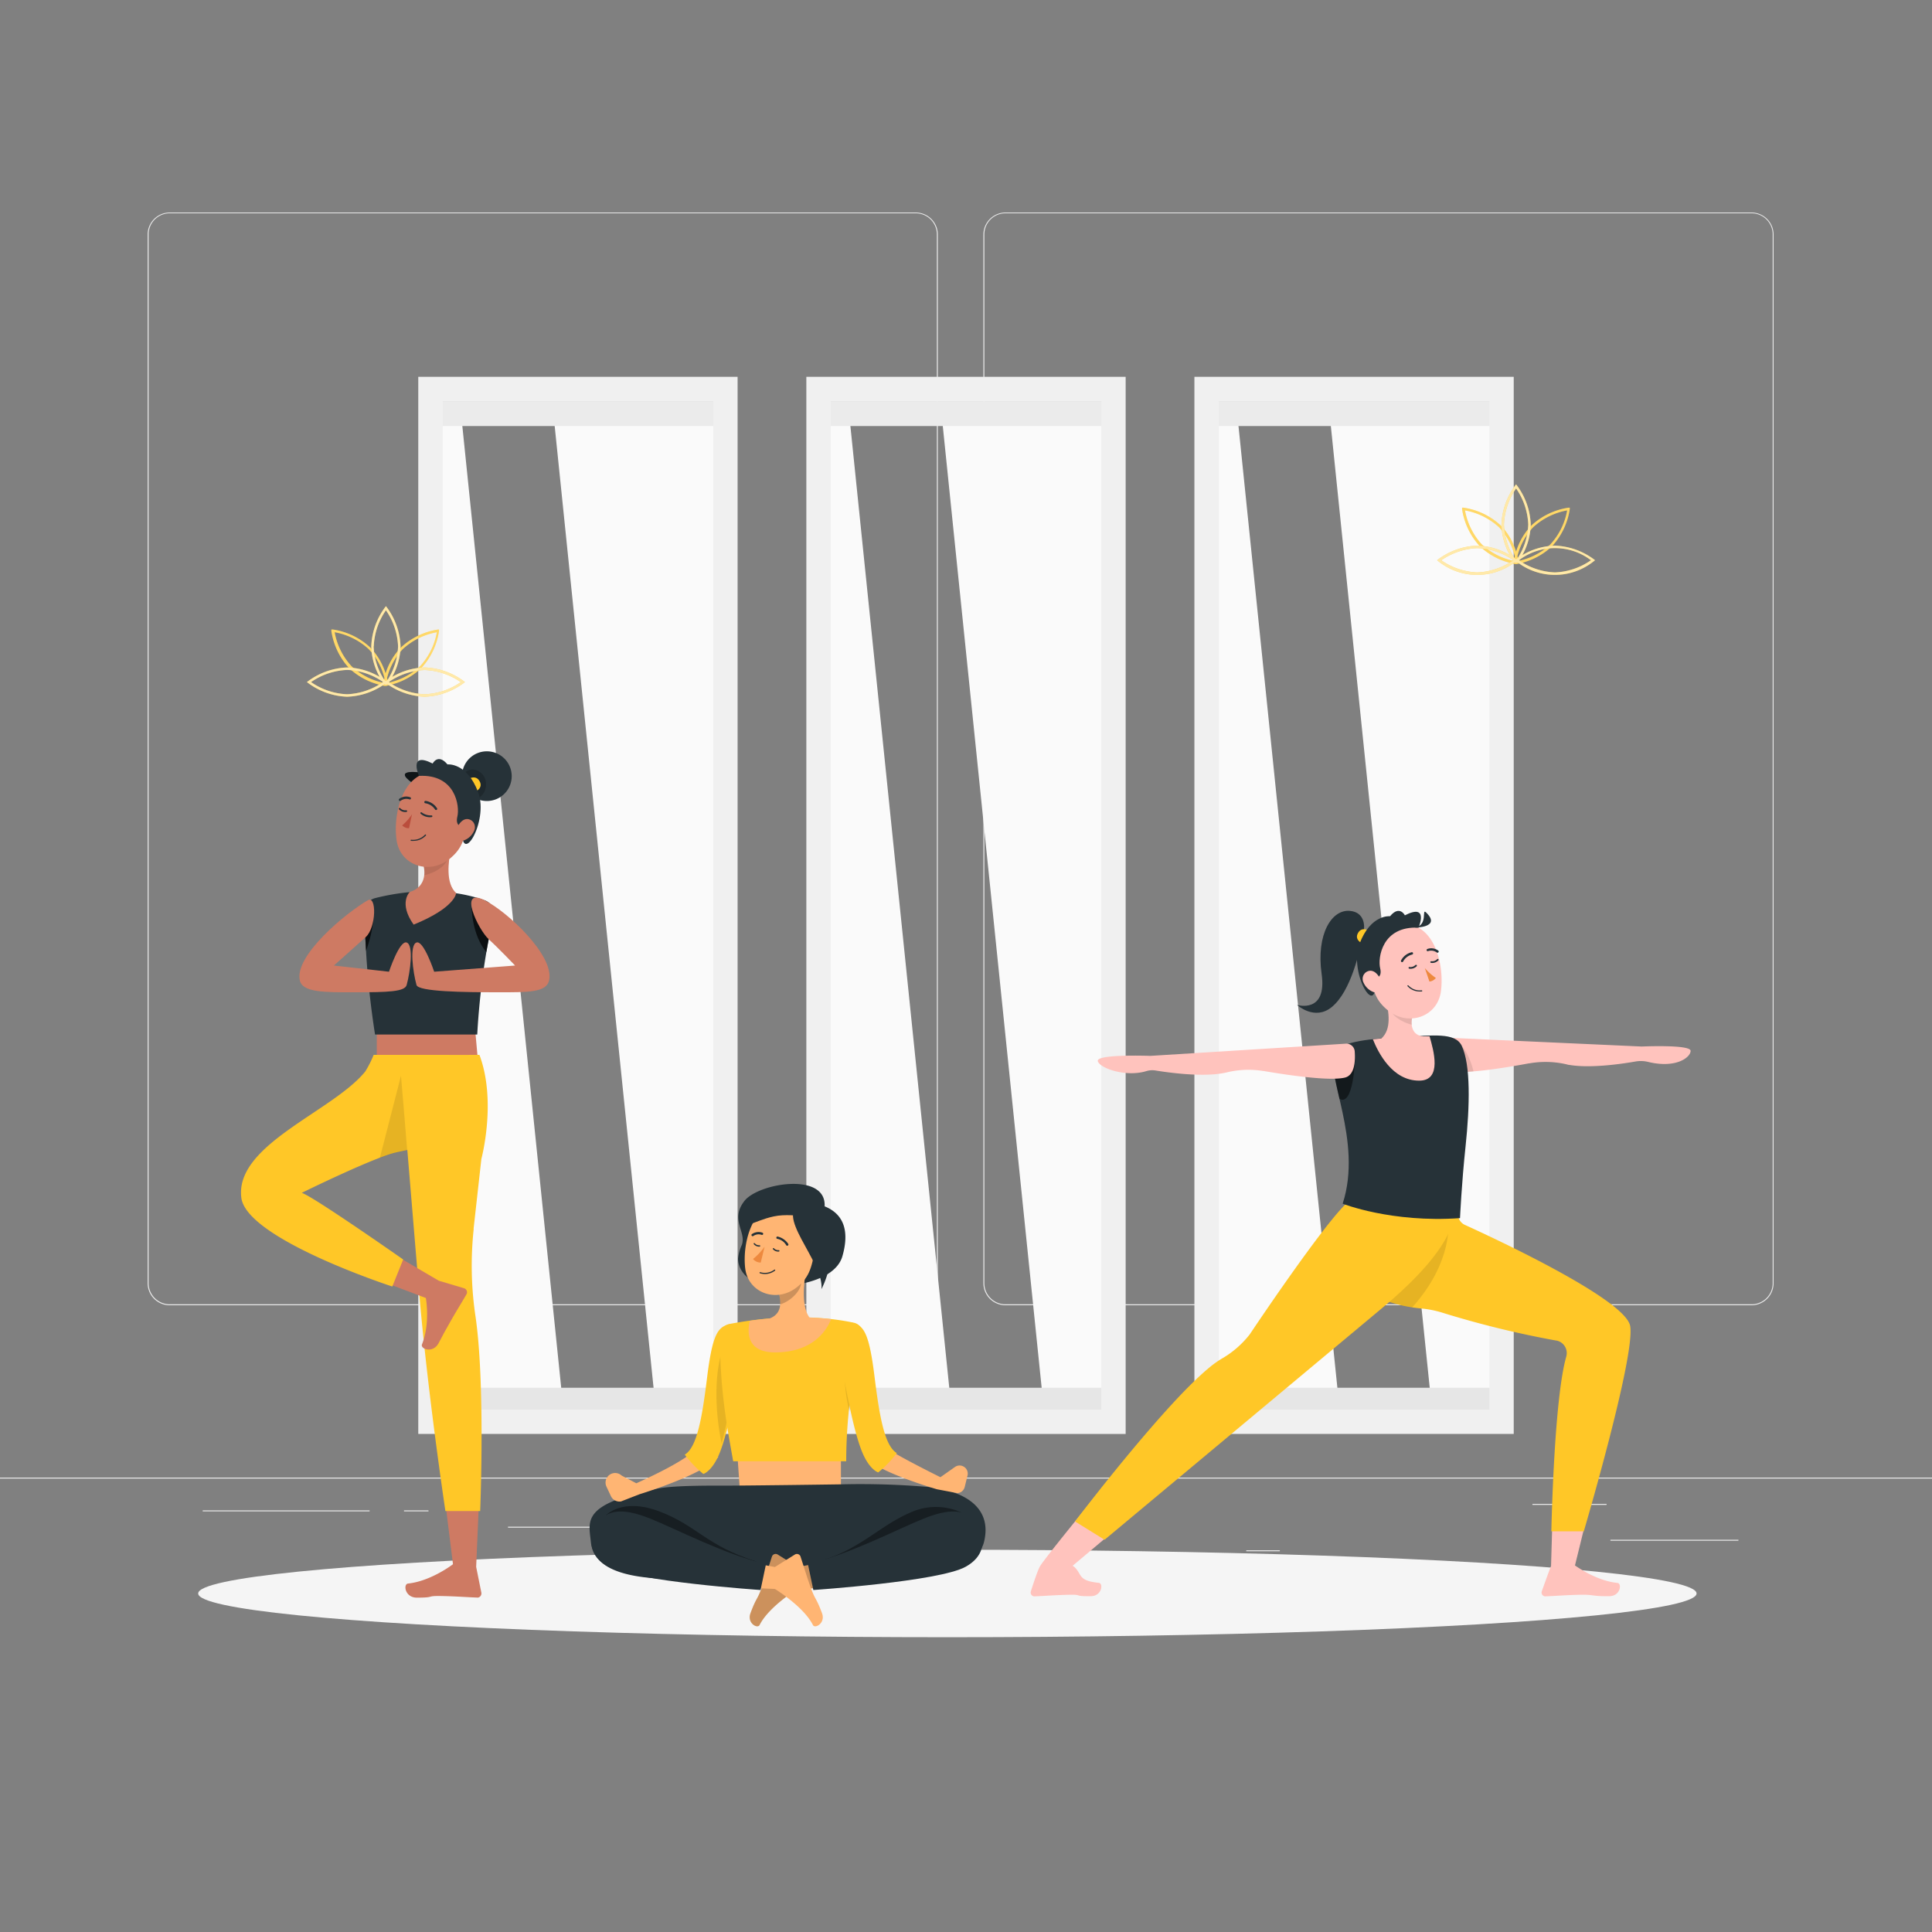 <svg xmlns="http://www.w3.org/2000/svg" viewBox="0 0 500 500"><rect x="0" y="0" width="500" height="500" fill="#808080" stroke="none"/><g id="freepik--background-complete--inject-2"><rect x="416.78" y="398.49" width="33.12" height="0.25" style="fill:#ebebeb"></rect><rect x="322.53" y="401.21" width="8.69" height="0.25" style="fill:#ebebeb"></rect><rect x="396.59" y="389.21" width="19.19" height="0.25" style="fill:#ebebeb"></rect><rect x="52.46" y="390.89" width="43.19" height="0.25" style="fill:#ebebeb"></rect><rect x="104.56" y="390.89" width="6.33" height="0.25" style="fill:#ebebeb"></rect><rect x="131.47" y="395.11" width="93.68" height="0.25" style="fill:#ebebeb"></rect><path d="M237,337.8H43.92a5.71,5.71,0,0,1-5.71-5.71V60.66A5.71,5.71,0,0,1,43.92,55H237a5.71,5.71,0,0,1,5.71,5.71V332.09A5.71,5.71,0,0,1,237,337.8ZM43.92,55.2a5.47,5.47,0,0,0-5.46,5.46V332.09a5.47,5.47,0,0,0,5.46,5.46H237a5.47,5.47,0,0,0,5.46-5.46V60.66A5.47,5.47,0,0,0,237,55.2Z" style="fill:#ebebeb"></path><path d="M453.31,337.8H260.21a5.72,5.72,0,0,1-5.71-5.71V60.66A5.72,5.72,0,0,1,260.21,55h193.1A5.71,5.71,0,0,1,459,60.66V332.09A5.71,5.71,0,0,1,453.31,337.8ZM260.21,55.2a5.47,5.47,0,0,0-5.46,5.46V332.09a5.47,5.47,0,0,0,5.46,5.46h193.1a5.47,5.47,0,0,0,5.46-5.46V60.66a5.47,5.47,0,0,0-5.46-5.46Z" style="fill:#ebebeb"></path><rect y="382.4" width="500" height="0.25" style="fill:#ebebeb"></rect><polygon points="111.98 107.04 111.98 361.37 145.47 361.37 119.32 107.04 111.98 107.04" style="fill:#fafafa"></polygon><polygon points="143.22 107.04 169.37 361.37 186.96 361.37 186.96 107.04 143.22 107.04" style="fill:#fafafa"></polygon><rect x="111.21" y="103.82" width="76.23" height="6.45" transform="translate(298.65 214.08) rotate(180)" style="fill:#ebebeb"></rect><rect x="111.21" y="359.15" width="76.23" height="6.45" transform="translate(298.65 724.75) rotate(180)" style="fill:#e6e6e6"></rect><path d="M108.25,97.52h82.64V371.1H108.25Zm76.34,6.3h-70v261h70Z" style="fill:#f0f0f0"></path><polygon points="212.42 107.04 212.42 361.37 245.9 361.37 219.75 107.04 212.42 107.04" style="fill:#fafafa"></polygon><polygon points="243.66 107.04 269.81 361.37 287.39 361.37 287.39 107.04 243.66 107.04" style="fill:#fafafa"></polygon><rect x="211.64" y="103.82" width="76.23" height="6.45" transform="translate(499.51 214.08) rotate(180)" style="fill:#ebebeb"></rect><rect x="211.64" y="359.15" width="76.23" height="6.45" transform="translate(499.51 724.75) rotate(180)" style="fill:#e6e6e6"></rect><path d="M208.68,97.52h82.64V371.1H208.68Zm76.34,6.3H215v261h70Z" style="fill:#f0f0f0"></path><polygon points="312.85 107.04 312.85 361.37 346.34 361.37 320.19 107.04 312.85 107.04" style="fill:#fafafa"></polygon><polygon points="344.09 107.04 370.24 361.37 387.82 361.37 387.82 107.04 344.09 107.04" style="fill:#fafafa"></polygon><rect x="312.07" y="103.82" width="76.23" height="6.45" transform="translate(700.38 214.08) rotate(180)" style="fill:#ebebeb"></rect><rect x="312.07" y="359.15" width="76.23" height="6.45" transform="translate(700.38 724.75) rotate(180)" style="fill:#e6e6e6"></rect><path d="M309.11,97.52h82.64V371.1H309.11Zm76.34,6.3h-70v261h70Z" style="fill:#f0f0f0"></path></g><g id="freepik--Shadow--inject-2"><ellipse id="freepik--path--inject-2" cx="245.18" cy="412.39" rx="193.89" ry="11.32" style="fill:#f5f5f5"></ellipse></g><g id="freepik--Flowers--inject-2"><path d="M405.93,131.39a18,18,0,0,0-9.62,4.62,16.88,16.88,0,0,0-3.95,6.76,16.76,16.76,0,0,0-3.95-6.76,18,18,0,0,0-9.62-4.62l-.4,0,0,.4a18.09,18.09,0,0,0,4.63,9.62,17.77,17.77,0,0,0,8.61,4.45,1.9,1.9,0,0,0,1.38,0,17.77,17.77,0,0,0,8.61-4.45,18.09,18.09,0,0,0,4.63-9.62l0-.4Zm-26.79.7a17.59,17.59,0,0,1,8.82,4.37,16.84,16.84,0,0,1,4.07,7.48c-.13.51-.22.93-.27,1.23a17.32,17.32,0,0,1-8.25-4.26A17.56,17.56,0,0,1,379.14,132.09Zm22.07,8.82a17.28,17.28,0,0,1-8.25,4.26c0-.3-.14-.72-.26-1.23a16.79,16.79,0,0,1,4.07-7.48,17.57,17.57,0,0,1,8.81-4.37A17.42,17.42,0,0,1,401.21,140.91Z" style="fill:#FFC727"></path><path d="M405.93,131.39a18,18,0,0,0-9.62,4.62,16.88,16.88,0,0,0-3.95,6.76,16.76,16.76,0,0,0-3.95-6.76,18,18,0,0,0-9.62-4.62l-.4,0,0,.4a18.09,18.09,0,0,0,4.63,9.62,17.77,17.77,0,0,0,8.61,4.45,1.9,1.9,0,0,0,1.38,0,17.77,17.77,0,0,0,8.61-4.45,18.09,18.09,0,0,0,4.63-9.62l0-.4Zm-26.79.7a17.59,17.59,0,0,1,8.82,4.37,16.84,16.84,0,0,1,4.07,7.48c-.13.51-.22.93-.27,1.23a17.32,17.32,0,0,1-8.25-4.26A17.56,17.56,0,0,1,379.14,132.09Zm22.07,8.82a17.28,17.28,0,0,1-8.25,4.26c0-.3-.14-.72-.26-1.23a16.79,16.79,0,0,1,4.07-7.48,17.57,17.57,0,0,1,8.81-4.37A17.42,17.42,0,0,1,401.21,140.91Z" style="fill:#fff;opacity:0.3"></path><path d="M412.48,144.74a18.06,18.06,0,0,0-10.07-3.53,17.28,17.28,0,0,0-8.43,2.46,17.1,17.1,0,0,0,2.17-7.93,18,18,0,0,0-3.54-10.07l-.25-.32-.25.32a18.06,18.06,0,0,0-3.53,10.07,17,17,0,0,0,2.17,7.93,17.29,17.29,0,0,0-8.44-2.46,18.06,18.06,0,0,0-10.07,3.53l-.32.25.32.25a16.06,16.06,0,0,0,19.69.33.93.93,0,0,0,.86,0,16.06,16.06,0,0,0,19.69-.33l.32-.25Zm-23.26-9a17.51,17.51,0,0,1,3.14-9.33,17.5,17.5,0,0,1,3.15,9.33,17.18,17.18,0,0,1-2.72,8.68,3.56,3.56,0,0,0-.43.31,3.56,3.56,0,0,0-.43-.31A17.19,17.19,0,0,1,389.22,135.74Zm-6.91,12.4A17.5,17.5,0,0,1,373,145a17.6,17.6,0,0,1,9.33-3.14,17.3,17.3,0,0,1,9.14,3l.12.17A17.51,17.51,0,0,1,382.31,148.14Zm20.1,0a17.44,17.44,0,0,1-9.25-3.1l.11-.17a15.39,15.39,0,0,1,18.47.12A17.47,17.47,0,0,1,402.41,148.14Z" style="fill:#FFC727"></path><path d="M412.48,144.74a18.06,18.06,0,0,0-10.07-3.53,17.28,17.28,0,0,0-8.43,2.46,17.1,17.1,0,0,0,2.17-7.93,18,18,0,0,0-3.54-10.07l-.25-.32-.25.32a18.06,18.06,0,0,0-3.53,10.07,17,17,0,0,0,2.17,7.93,17.29,17.29,0,0,0-8.44-2.46,18.06,18.06,0,0,0-10.07,3.53l-.32.25.32.25a16.06,16.06,0,0,0,19.69.33.93.93,0,0,0,.86,0,16.06,16.06,0,0,0,19.69-.33l.32-.25Zm-23.26-9a17.51,17.51,0,0,1,3.14-9.33,17.5,17.5,0,0,1,3.15,9.33,17.18,17.18,0,0,1-2.72,8.68,3.56,3.56,0,0,0-.43.31,3.56,3.56,0,0,0-.43-.31A17.19,17.19,0,0,1,389.22,135.74Zm-6.91,12.4A17.5,17.5,0,0,1,373,145a17.6,17.6,0,0,1,9.33-3.14,17.3,17.3,0,0,1,9.14,3l.12.17A17.51,17.51,0,0,1,382.31,148.14Zm20.1,0a17.44,17.44,0,0,1-9.25-3.1l.11-.17a15.39,15.39,0,0,1,18.47.12A17.47,17.47,0,0,1,402.41,148.14Z" style="fill:#fff;opacity:0.6"></path><path d="M113.41,162.92a18,18,0,0,0-9.62,4.62,16.8,16.8,0,0,0-4,6.75,16.92,16.92,0,0,0-4-6.75,18,18,0,0,0-9.62-4.62l-.41,0,0,.4a18.13,18.13,0,0,0,4.62,9.62,17.85,17.85,0,0,0,8.61,4.45,1.92,1.92,0,0,0,1.39,0,17.77,17.77,0,0,0,8.61-4.45,18,18,0,0,0,4.62-9.62l0-.4Zm-26.8.7A17.56,17.56,0,0,1,95.43,168a16.74,16.74,0,0,1,4.07,7.48c-.13.51-.21.93-.26,1.23A17.28,17.28,0,0,1,91,172.44,17.51,17.51,0,0,1,86.61,163.62Zm22.08,8.82a17.32,17.32,0,0,1-8.25,4.26c0-.3-.14-.72-.27-1.23a16.84,16.84,0,0,1,4.07-7.48,17.56,17.56,0,0,1,8.82-4.37A17.42,17.42,0,0,1,108.69,172.44Z" style="fill:#FFC727"></path><path d="M113.41,162.92a18,18,0,0,0-9.62,4.62,16.8,16.8,0,0,0-4,6.75,16.92,16.92,0,0,0-4-6.75,18,18,0,0,0-9.62-4.62l-.41,0,0,.4a18.13,18.13,0,0,0,4.62,9.62,17.85,17.85,0,0,0,8.61,4.45,1.92,1.92,0,0,0,1.39,0,17.77,17.77,0,0,0,8.61-4.45,18,18,0,0,0,4.62-9.62l0-.4Zm-26.8.7A17.56,17.56,0,0,1,95.43,168a16.74,16.74,0,0,1,4.07,7.48c-.13.51-.21.93-.26,1.23A17.28,17.28,0,0,1,91,172.44,17.51,17.51,0,0,1,86.61,163.62Zm22.08,8.82a17.32,17.32,0,0,1-8.25,4.26c0-.3-.14-.72-.27-1.23a16.84,16.84,0,0,1,4.07-7.48,17.56,17.56,0,0,1,8.82-4.37A17.42,17.42,0,0,1,108.69,172.44Z" style="fill:#fff;opacity:0.3"></path><path d="M120,176.27a18.06,18.06,0,0,0-10.07-3.53,17.29,17.29,0,0,0-8.44,2.45,16.9,16.9,0,0,0,2.17-7.92,18.06,18.06,0,0,0-3.53-10.07l-.25-.32-.25.32a18,18,0,0,0-3.54,10.07,17,17,0,0,0,2.17,7.92,17.28,17.28,0,0,0-8.43-2.45,18.06,18.06,0,0,0-10.07,3.53l-.33.25.33.25a18,18,0,0,0,10.07,3.54,17.85,17.85,0,0,0,9.62-3.21.93.93,0,0,0,.86,0,17.85,17.85,0,0,0,9.62,3.21A18,18,0,0,0,120,176.77l.32-.25Zm-23.27-9a17.5,17.5,0,0,1,3.15-9.33,17.6,17.6,0,0,1,3.14,9.33,17.19,17.19,0,0,1-2.71,8.68,3.56,3.56,0,0,0-.43.31c-.06,0-.2-.16-.43-.32A17.1,17.1,0,0,1,96.69,167.27Zm-6.9,12.4a17.5,17.5,0,0,1-9.33-3.15,17.6,17.6,0,0,1,9.33-3.14,17.37,17.37,0,0,1,9.14,3l.11.17A17.44,17.44,0,0,1,89.79,179.67Zm20.1,0a17.51,17.51,0,0,1-9.26-3.1,1,1,0,0,0,.11-.17,17.38,17.38,0,0,1,9.15-3,17.6,17.6,0,0,1,9.33,3.14A17.5,17.5,0,0,1,109.89,179.67Z" style="fill:#FFC727"></path><path d="M120,176.27a18.06,18.06,0,0,0-10.07-3.53,17.29,17.29,0,0,0-8.44,2.45,16.9,16.9,0,0,0,2.17-7.92,18.06,18.06,0,0,0-3.53-10.07l-.25-.32-.25.32a18,18,0,0,0-3.54,10.07,17,17,0,0,0,2.17,7.92,17.28,17.28,0,0,0-8.43-2.45,18.06,18.06,0,0,0-10.07,3.53l-.33.25.33.25a18,18,0,0,0,10.07,3.54,17.85,17.85,0,0,0,9.62-3.21.93.93,0,0,0,.86,0,17.85,17.85,0,0,0,9.62,3.21A18,18,0,0,0,120,176.77l.32-.25Zm-23.27-9a17.5,17.5,0,0,1,3.15-9.33,17.6,17.6,0,0,1,3.14,9.33,17.19,17.19,0,0,1-2.71,8.68,3.56,3.56,0,0,0-.43.31c-.06,0-.2-.16-.43-.32A17.1,17.1,0,0,1,96.69,167.27Zm-6.9,12.4a17.5,17.5,0,0,1-9.33-3.15,17.6,17.6,0,0,1,9.33-3.14,17.37,17.37,0,0,1,9.14,3l.11.17A17.44,17.44,0,0,1,89.79,179.67Zm20.1,0a17.51,17.51,0,0,1-9.26-3.1,1,1,0,0,0,.11-.17,17.38,17.38,0,0,1,9.15-3,17.6,17.6,0,0,1,9.33,3.14A17.5,17.5,0,0,1,109.89,179.67Z" style="fill:#fff;opacity:0.6"></path></g><g id="freepik--character-3--inject-2"><path d="M418.6,409.66c-5.61-.56-10.81-4.43-11-4.52L412,387.25H401.94l-.53,18.05c-.1.08-2.43,6.62-2.43,6.62a1,1,0,0,0,.8,1.21l.22,0c2.76-.11,5.22-.32,8.66-.4,4.07-.1,3,.41,7.83.36C419.37,413.08,419.82,409.8,418.6,409.66Z" style="fill:#ffc3bd"></path><path d="M377.2,313l.17,1.6a3,3,0,0,0,1.74,2.4c7.71,3.51,41.58,19.27,42.78,26.18,1.36,7.79-12,53.12-12,53.12h-8.4s.61-31.79,3.54-44c.11-.43.21-.84.32-1.22a3.31,3.31,0,0,0-2.61-4.16h-.09A249.87,249.87,0,0,1,374.18,340l-.93-.29a27,27,0,0,0-5.41-1.07h0c-5.17-.48-16.66-2.56-17.82-11.69-1.49-11.82,6.15-15.35,6.15-15.35Z" style="fill:#FFC727"></path><path d="M365.47,338.36c10.72-11.93,9.34-22.24,9.34-22.24l-14.18,3.52-8.79,12.09C355,336,361.12,337.71,365.47,338.36Z" style="opacity:0.1"></path><path d="M269,405.64c-.74,1.49-2.24,6.28-2.24,6.28a1,1,0,0,0,.8,1.21l.22,0c2.77-.11,5.23-.32,8.67-.4,4.07-.1,1.05.41,5.83.36,2.88,0,3.33-3.31,2.1-3.45-5.6-.56-4.23-2.24-6.43-4.19l-.36-.22,15.94-13.44L284.57,386s-11.52,13.92-15.05,18.79A7.7,7.7,0,0,0,269,405.64Z" style="fill:#ffc3bd"></path><path d="M376.12,313.64s2.16,7.66-18.15,24.65-72.11,60.2-72.11,60.2l-7.65-4.74s22.64-29.81,34.7-39.78a26.53,26.53,0,0,1,3.16-2.28,24.94,24.94,0,0,0,7.24-6.2l.11-.14s19.5-29.25,25.63-34.46Z" style="fill:#FFC727"></path><path d="M370,270.45a2.16,2.16,0,0,1,2.24-2l52.65,2.39s12.65-.57,12.64,1.12-3.78,4.62-11,2.86a8,8,0,0,0-3.23-.11c-3.48.61-11.59,1.81-17.06.9-.29,0-.58-.1-.86-.17a24.11,24.11,0,0,0-9.61-.24l-.11,0c-6.72,1.25-16.9,2.86-20.89,2C372,276.69,369.82,272.81,370,270.45Z" style="fill:#ffc3bd"></path><path d="M378,270.11l-2.09.31-.62,2.53s.8,2.05,1.86,4.5a39.9,39.9,0,0,0,4.19-.17A19,19,0,0,0,378,270.11Z" style="opacity:0.1"></path><path d="M352.93,241.11c.3-1.58.19-5-3.52-5.37-4.74-.5-8.83,6-7.37,16.34s-6.35,8-6.35,8,4.55,4.2,9,.52C349.58,256.58,351.93,246.3,352.93,241.11Z" style="fill:#263238"></path><path d="M347.48,311.51s12.62,5,30.37,3.74c0,0,.4-8.83,1.44-18.61,1.1-10.4,1.35-21.05-1-26-1.68-3.51-7.41-2.67-15.26-2.29-8,.4-16.07,1.19-17.52,3.91C342.65,277.67,352.81,295.16,347.48,311.51Z" style="fill:#263238"></path><path d="M363,268.39c-2.64.13-5.29.31-7.7.58,1.35,3.38,5,10.74,12,10.7,6,0,3.7-7.89,2.67-11.47C367.77,268.19,365.41,268.28,363,268.39Z" style="fill:#ffc3bd"></path><path d="M352.62,244.2s-2.24-.92-1.14-2.79,3.2-.34,3.2-.34Z" style="fill:#FFC727"></path><path d="M358.71,258.34c.68,3.76,1.48,7.94-1.19,10.41,0,0,0,4.62,10.57,8.92,3.91-5.44.29-9.47.29-9.47-2.77-.2-3.54-2.61-2.77-5.52Z" style="fill:#ffc3bd"></path><path d="M365.38,265.21a7.11,7.11,0,0,1,.23-2.53l-6.19-3.89-.16,1.32S359.69,263.62,365.38,265.21Z" style="opacity:0.1"></path><path d="M354.19,249.24c1,6.38,1.26,9.1,4.81,12.09,5.33,4.5,12.95,1.89,13.89-4.65.84-5.89-.91-15.36-7.43-17.3a8.81,8.81,0,0,0-11,5.82A8.64,8.64,0,0,0,354.19,249.24Z" style="fill:#ffc3bd"></path><path d="M368.74,250.52a14,14,0,0,0,2.86,2.57,2.3,2.3,0,0,1-1.67.93Z" style="fill:#ed893e"></path><path d="M367.19,256.59a4.7,4.7,0,0,0,.75,0,.16.16,0,0,0,.14-.16h0a.17.17,0,0,0-.17-.14,4,4,0,0,1-3.42-1.27.16.16,0,0,0-.21,0,.15.15,0,0,0,0,.21A4.14,4.14,0,0,0,367.19,256.59Z" style="fill:#263238"></path><path d="M362.83,249a.3.3,0,0,0,.31-.19,3.62,3.62,0,0,1,2.32-1.77.31.31,0,0,0,.23-.37.29.29,0,0,0-.36-.23h0a4.18,4.18,0,0,0-2.75,2.15.3.3,0,0,0,.17.39h0A.15.15,0,0,0,362.83,249Z" style="fill:#263238"></path><path d="M372,246.56a.31.31,0,0,0,.29-.14.31.31,0,0,0-.09-.42,3,3,0,0,0-2.81-.4.3.3,0,0,0-.17.38v0a.29.29,0,0,0,.39.16h0a2.5,2.5,0,0,1,2.2.34A.27.27,0,0,0,372,246.56Z" style="fill:#263238"></path><path d="M366.48,249.68a.23.23,0,0,0-.16.06,1.82,1.82,0,0,1-1.52.52.21.21,0,0,0-.26.16.23.23,0,0,0,.16.27h0a2.22,2.22,0,0,0,1.93-.63.22.22,0,0,0,0-.31h0A.27.27,0,0,0,366.48,249.68Z" style="fill:#263238"></path><path d="M372.1,248.16a.2.2,0,0,0-.15.06,1.75,1.75,0,0,1-1.51.54.23.23,0,0,0-.26.17.21.21,0,0,0,.16.26h0a2.18,2.18,0,0,0,1.9-.65.21.21,0,0,0,0-.31h0A.27.27,0,0,0,372.1,248.16Z" style="fill:#263238"></path><path d="M355.9,253.15s1.92,0,1.28-2.59.45-10.94,9.93-10.48c0,0,2.83-6.43-3.53-3.2,0,0-1.38-2.72-3.84.24,0,0-5-.58-7.9,7.14S356.72,264.42,355.9,253.15Z" style="fill:#263238"></path><path d="M352.9,254.34a4.62,4.62,0,0,0,2.58,2.41c1.53.55,2.42-.79,2.1-2.3-.3-1.36-1.45-3.29-3-3.22a2.08,2.08,0,0,0-1.92,2.24A2.06,2.06,0,0,0,352.9,254.34Z" style="fill:#ffc3bd"></path><path d="M366.15,240.07s6.89,0,3-3.85C367.74,234.76,369.79,239.44,366.15,240.07Z" style="fill:#263238"></path><path d="M346.66,284.39h0c3.64,2,4-10.17,4-10.17L347,273l-2,2C345,277.3,345.78,280.57,346.66,284.39Z" style="opacity:0.5"></path><path d="M350.6,272.1a2.15,2.15,0,0,0-2.26-2l-50.62,3.16s-14-.51-13.61,1.33,7.22,4.24,12.54,2.62a5.32,5.32,0,0,1,2.38-.17c3.23.53,11.79,1.73,17.45.7l.86-.17a23.78,23.78,0,0,1,9.61-.39h.11c6.74,1.15,16.94,2.61,20.92,1.72C350.65,278.33,350.77,274.45,350.6,272.1Z" style="fill:#ffc3bd"></path></g><g id="freepik--character-2--inject-2"><polygon points="190.78 375.62 191.76 389.88 217.63 389.88 217.63 375.62 190.78 375.62" style="fill:#ffb573"></polygon><path d="M152.92,399.1c-.58-5.58-2.47-9.78,17-13.8,4.78-1,15.6-.79,20.44-.83,9.46-.08,19.17-.21,27.64-.33a206.31,206.31,0,0,1,22.38.7c10,1.16,16.4,5.76,14.27,14.26-3.09,12.28-38.46,8.37-52.78,8.37S154.38,413.31,152.92,399.1Z" style="fill:#263238"></path><path d="M156.77,392.2s4.24-4.75,14-1,12,8.8,24.94,12.9l-3.79,3.12-23-4.41L157.5,396.9Z" style="opacity:0.4"></path><path d="M248.92,391.48a15.92,15.92,0,0,0-13.39,0c-7.56,3.26-12.58,9-21.91,12.08l.67,2.7,34.28-10Z" style="opacity:0.4"></path><path d="M206.41,411.22s-7.42,4.53-9.83,9.33c-.54,1.05-3.31-.47-2.36-3.05,1.58-4.27,1.69-3.19,3-6.84,1.1-3.1,1.75-5.36,2.58-7.86a1.14,1.14,0,0,1,.1-.19,1,1,0,0,1,1.35-.3l5.17,3.23,7.19-1.31.91,6.65Z" style="fill:#ffb573"></path><path d="M206.41,411.22s-7.42,4.53-9.83,9.33c-.54,1.05-3.31-.47-2.36-3.05,1.58-4.27,1.69-3.19,3-6.84,1.1-3.1,1.75-5.36,2.58-7.86a1.14,1.14,0,0,1,.1-.19,1,1,0,0,1,1.35-.3l5.17,3.23,7.19-1.31.91,6.65Z" style="opacity:0.2"></path><path d="M251.64,393c-2.27-2.17-5.81-2.7-12.56,0s-19.57,9.45-30,11.74l1.41,6.75s32.53-2.2,39.39-6S254.12,395.4,251.64,393Z" style="fill:#263238"></path><path d="M200.54,411.22s7.43,4.53,9.84,9.33c.53,1.05,3.31-.47,2.36-3.05-1.59-4.27-1.69-3.19-3-6.84-1.1-3.1-1.74-5.36-2.58-7.86a.66.66,0,0,0-.09-.19,1,1,0,0,0-1.35-.3l-5.18,3.23-7.19-1.31-.91,6.65Z" style="fill:#ffb573"></path><path d="M155.7,393c2.27-2.17,5.8-2.7,12.55,0s19.58,9.45,30,11.74l-1.42,6.75s-32.52-2.2-39.38-6S153.22,395.4,155.7,393Z" style="fill:#263238"></path><path d="M181.3,373.08s1.46,2.63-16.62,10.79l-3.81-2a2.48,2.48,0,0,0-3.23-.11h0a2.48,2.48,0,0,0-.68,3l1.14,2.43a2.46,2.46,0,0,0,2.62,1.38l4.78-1.86s16.76-5.09,20.39-9.65Z" style="fill:#ffb573"></path><path d="M188,342.93c-2.37.88-3.71,3.06-5,13.53s-2.62,18.11-5.78,20a28.67,28.67,0,0,0,4.8,5s2.4-.66,4.37-5.79,3.55-13.75,4.46-18.39C191.55,353.69,193.25,341,188,342.93Z" style="fill:#FFC727"></path><path d="M190.77,349.07,189.43,348l-3,3.25s-2.5,8.45.33,22.38c1.33-5.11,2.41-10.88,3.12-14.49A51.29,51.29,0,0,0,190.77,349.07Z" style="opacity:0.1"></path><path d="M188.81,342.64a2.84,2.84,0,0,0-2.32,2.64c-.2,3.88-.24,12.82,2.14,26.56.53,3.11,1.12,6.33,1.12,6.33H219a130,130,0,0,1,4.15-32.39,2.82,2.82,0,0,0-2.15-3.45C216,341.23,204.58,339.63,188.81,342.64Z" style="fill:#FFC727"></path><path d="M200.55,350c10.33,0,13.66-6.31,14.53-8.61a85.34,85.34,0,0,0-21,.42C193.48,344.06,192.78,350,200.55,350Z" style="fill:#ffb573"></path><path d="M221.59,346.89l-1.68.48s-2.86,6.43-.1,17.88a142.23,142.23,0,0,1,2.61-16.36Z" style="opacity:0.1"></path><path d="M192,322.15a11.77,11.77,0,0,0-1,3.56c0,3.46,3.52,8.93,15.85,6.63,6.55-1.22,10.2-3.91,11.15-7.19,1.86-6.41.46-10.92-4.59-12.95.48-9-17.36-6-20.82-1.31C188.92,315.72,193.18,318.72,192,322.15Z" style="fill:#263238"></path><path d="M208.68,328.27c-.71,3.78-1.42,10.68,1.24,13.18,0,0-4.77,5.88-10.6,7.56-3-2.77-1.12-7.49-1.12-7.49,4.2-1,4.07-4.14,3.33-7.09Z" style="fill:#ffb573"></path><path d="M201.91,337.57a10.15,10.15,0,0,0-.38-3.14l5.75-4.95a8.52,8.52,0,0,1,.07,2.57C207.12,334.41,204.28,336.89,201.91,337.57Z" style="opacity:0.2;isolation:isolate"></path><path d="M211.28,321.42c-1.14,6.2-1.49,8.85-5,11.68-5.32,4.24-12.7,1.5-13.43-4.92-.67-5.77,1.29-14.91,7.72-16.7a8.61,8.61,0,0,1,10.74,9.94Z" style="fill:#ffb573"></path><path d="M207.92,311.63c-8.39,1.84,5.54,15.13,4.66,22C216.67,325.89,217.15,309.63,207.92,311.63Z" style="fill:#263238"></path><path d="M197.88,322.63a15.8,15.8,0,0,1-3,3.2,2.61,2.61,0,0,0,2,.92Z" style="fill:#ed893e"></path><path d="M197.53,329.69a5,5,0,0,1-.84-.16.16.16,0,0,1-.11-.19h0a.14.14,0,0,1,.18-.1,4.09,4.09,0,0,0,3.61-.63.16.16,0,0,1,.22,0,.15.15,0,0,1,0,.21A4.22,4.22,0,0,1,197.53,329.69Z" style="fill:#263238"></path><path d="M211.23,312c2,4.86-4.94,1.5-11,2.81-5.59,1.19-8.7,4.43-7.58-.61C194.06,307.94,208,304.32,211.23,312Z" style="fill:#263238"></path><path d="M203.66,322.39a.3.3,0,0,1-.19-.14,3.39,3.39,0,0,0-2.32-1.64.29.29,0,0,1-.22-.37.29.29,0,0,1,.28-.23,4.53,4.53,0,0,1,2.8,1.93.3.3,0,0,1-.12.4A.28.28,0,0,1,203.66,322.39Z" style="fill:#263238"></path><path d="M200.18,323a.14.14,0,0,1,.12.06,1.47,1.47,0,0,0,1.21.48.19.19,0,0,1,.21.15.18.18,0,0,1-.14.21h0a1.78,1.78,0,0,1-1.53-.6.17.17,0,0,1,0-.24h0A.16.16,0,0,1,200.18,323Z" style="fill:#263238"></path><path d="M195.22,321.7a.27.27,0,0,1,.12.06,1.4,1.4,0,0,0,1.2.51.18.18,0,0,1,.2.15.17.17,0,0,1-.14.2h0a1.76,1.76,0,0,1-1.51-.63.16.16,0,0,1,0-.24h0A.33.33,0,0,1,195.22,321.7Z" style="fill:#263238"></path><path d="M194.71,319.92a.24.24,0,0,1-.18-.13.28.28,0,0,1,.08-.41h0a3,3,0,0,1,2.72-.36.32.32,0,0,1,.16.4.3.3,0,0,1-.39.16,2.35,2.35,0,0,0-2.16.31A.27.27,0,0,1,194.71,319.92Z" style="fill:#263238"></path><path d="M227.53,373.13s-1.43.56,15.85,9.17l3.78-2.66a2.07,2.07,0,0,1,2.24-.08h0a2.07,2.07,0,0,1,1,2.27l-.73,3a2.09,2.09,0,0,1-1.92,1.59l-5.28-1s-15.72-4.56-18.6-8.44C223.84,377,226.14,372.52,227.53,373.13Z" style="fill:#ffb573"></path><path d="M221.3,342.53c2.37.88,3.7,3.06,5,13.53s2.62,18.11,5.79,20a28.67,28.67,0,0,1-4.8,5s-2.4-.66-4.37-5.79-3.55-13.75-4.46-18.39C217.76,353.29,216.06,340.6,221.3,342.53Z" style="fill:#FFC727"></path></g><g id="freepik--character-1--inject-2"><path d="M119.57,200.87a6.43,6.43,0,1,0,6.43-6.43A6.42,6.42,0,0,0,119.57,200.87Z" style="fill:#263238"></path><path d="M119.57,200.87v-.14a3.33,3.33,0,0,1,2.76-1.59,3.69,3.69,0,0,1,3.44,3.9,3.87,3.87,0,0,1-2.38,3.7A6.42,6.42,0,0,1,119.57,200.87Z" style="opacity:0.2"></path><path d="M122.94,204.93s2.24-.93,1.15-2.8-3.21-.34-3.21-.34Z" style="fill:#FFC727"></path><path d="M109.39,200s-8.34-1.34-2.59,2.67l2.32-.46,1.07-1.57Z" style="fill:#263238"></path><path d="M109.39,200s-8.34-1.34-2.59,2.67l2.32-.46,1.07-1.57Z" style="opacity:0.6"></path><path d="M117.23,404.82s-5.68,4.38-11.63,5c-1.3.15-.81,3.63,2.25,3.65,5.07,0,2.13-.5,6.44-.42,3.66.07,6.27.29,9.21.4l.23,0a1.1,1.1,0,0,0,.84-1.29l-1.34-6.66.81-18.92-9.05.2Z" style="fill:#ce7a63"></path><polygon points="122.61 262.58 123.66 274.15 97.51 274.15 97.51 262.58 122.61 262.58" style="fill:#ce7a63"></polygon><path d="M124.08,273c4.51,12.05.5,26.93.5,26.93l-2,17.93,0,.34a88.65,88.65,0,0,0,.48,22.49c.26,1.76.47,3.67.66,5.69,1.65,18.14.55,44.67.55,44.67h-9s-4.81-32-6.91-58c-2-24-4.6-55.41-5-60Z" style="fill:#FFC727"></path><path d="M125.45,233c-4.74-1.71-14.63-4-28.33-.58A3.67,3.67,0,0,0,94.35,236a226.92,226.92,0,0,0,2.71,31.73h26.45s.78-16.88,4.27-30.36A3.67,3.67,0,0,0,125.45,233Z" style="fill:#263238"></path><path d="M125.86,246.39c-3.8-4.56-3.78-11.53-3.78-11.53h2.48l3.21,2.49C127,240.28,126.39,243.36,125.86,246.39Z" style="opacity:0.7"></path><path d="M116.71,219.35c-.7,3.88-1.41,9.22,1.34,11.77,0,0-.11,3.74-11,8.17-4-5.61-1-8.46-1-8.46,3.4-1,4.31-4,3.51-7Z" style="fill:#ce7a63"></path><path d="M109.8,226.52a7.11,7.11,0,0,0-.21-2.69l6.35-4,.2,1.68S115.73,225.08,109.8,226.52Z" style="opacity:0.1"></path><path d="M121.37,210c-1,6.39-1.27,9.11-4.81,12.1-5.34,4.51-13,1.9-13.92-4.65-.84-5.9.91-15.39,7.44-17.33A8.82,8.82,0,0,1,121.37,210Z" style="fill:#ce7a63"></path><path d="M106.63,210.72a13.73,13.73,0,0,1-2.54,2.89,2.28,2.28,0,0,0,1.77.73Z" style="fill:#ba4d3c"></path><path d="M107.18,217.61a5.08,5.08,0,0,1-.78,0,.15.15,0,0,1-.14-.16h0a.16.16,0,0,1,.17-.13A4.2,4.2,0,0,0,110,216a.16.16,0,0,1,.22,0,.17.17,0,0,1,0,.22A4.31,4.31,0,0,1,107.18,217.61Z" style="fill:#263238"></path><path d="M112.9,209.63a.28.28,0,0,1-.32-.16,3.66,3.66,0,0,0-2.46-1.58.31.31,0,1,1,.08-.61h0a4.24,4.24,0,0,1,2.92,1.92.31.31,0,0,1-.14.41h0Z" style="fill:#263238"></path><path d="M103.55,207.29a.31.31,0,0,1-.29-.14.32.32,0,0,1,.09-.43,3,3,0,0,1,2.82-.39.3.3,0,0,1,.17.38v0a.3.3,0,0,1-.4.16h0a2.52,2.52,0,0,0-2.21.34A.27.27,0,0,1,103.55,207.29Z" style="fill:#263238"></path><path d="M109,210.2a.2.2,0,0,1,.15.06,3.88,3.88,0,0,0,2.48.77.21.21,0,0,1,.26.16.23.23,0,0,1-.15.27h0a3.55,3.55,0,0,1-2.88-.88.2.2,0,0,1,0-.3h0A.21.21,0,0,1,109,210.2Z" style="fill:#263238"></path><path d="M103.43,209.09a.21.21,0,0,1,.16.07,1.77,1.77,0,0,0,1.51.54.22.22,0,0,1,.26.17.22.22,0,0,1-.17.26h0a2.19,2.19,0,0,1-1.91-.66.22.22,0,0,1,0-.31h0A.27.27,0,0,1,103.43,209.09Z" style="fill:#263238"></path><path d="M125.45,233c5.87,2.93,18.06,14.3,16.66,20.71-.68,3.14-5.34,3.11-13.44,3.09-8.47,0-20.4-.14-20.88-1.88-.94-3.41-1.86-10.37,0-11s4.57,7.56,4.57,7.56l20.94-1.6s-4.42-4.63-6.82-6.8C123.77,240.6,118.4,229.42,125.45,233Z" style="fill:#ce7a63"></path><path d="M95.08,236.51l1.56,1.55a34.62,34.62,0,0,1-1.91,8c-.22-3.6-.32-6.62-.36-8.83Z" style="opacity:0.7"></path><path d="M95.17,233c-5.68,3.28-19,14.3-17.58,20.71.68,3.14,6.27,3.11,14.37,3.09,8.47,0,12.8-.14,13.28-1.88.94-3.41,1.86-10.37,0-11s-4.57,7.56-4.57,7.56l-14.27-1.6s5.89-5.22,8.28-7.39C97.39,240,97.51,231.6,95.17,233Z" style="fill:#ce7a63"></path><path d="M110.21,335.92s1.19,6.49-1,12c-.48,1.21,2.82,2.41,4.28-.28,2.4-4.47.49-1,2.58-4.74,1.78-3.2,3.19-5.4,4.66-7.95a.78.78,0,0,0,.09-.21,1.09,1.09,0,0,0-.75-1.35l-6.51-1.94-16.33-9.57-3.86,7.68Z" style="fill:#ce7a63"></path><path d="M94.52,277.31A26.92,26.92,0,0,0,96.7,273h19.45c1.18,1.06,3.12,4.11,1.82,12.5-1.81,11.62-11.4,11.55-16.44,13-6.64,1.94-23.44,10.21-23.44,10.21,2.81.81,26.25,17.24,26.25,17.24l-2.81,7S63.85,320.7,62.46,310C60.69,296.24,86.11,287.68,94.52,277.31Z" style="fill:#FFC727"></path><path d="M103.77,278.4c.38,4.57,1,11.42,1.61,19.26-1.41.31-2.74.56-3.85.89-.91.26-2,.65-3.23,1.12C100.44,291.45,102.83,282.07,103.77,278.4Z" style="opacity:0.1"></path><path d="M119.65,213.89s-1.92.05-1.28-2.59-.45-11-9.94-10.5c0,0-2.84-6.44,3.54-3.2,0,0,1.37-2.73,3.84.23,0,0,5-.58,7.92,7.16S118.84,225.18,119.65,213.89Z" style="fill:#263238"></path><path d="M122.66,215.08a4.62,4.62,0,0,1-2.58,2.41c-1.53.56-2.42-.78-2.1-2.3.3-1.36,1.45-3.29,3-3.22a2.08,2.08,0,0,1,1.92,2.24A1.93,1.93,0,0,1,122.66,215.08Z" style="fill:#ce7a63"></path></g></svg>